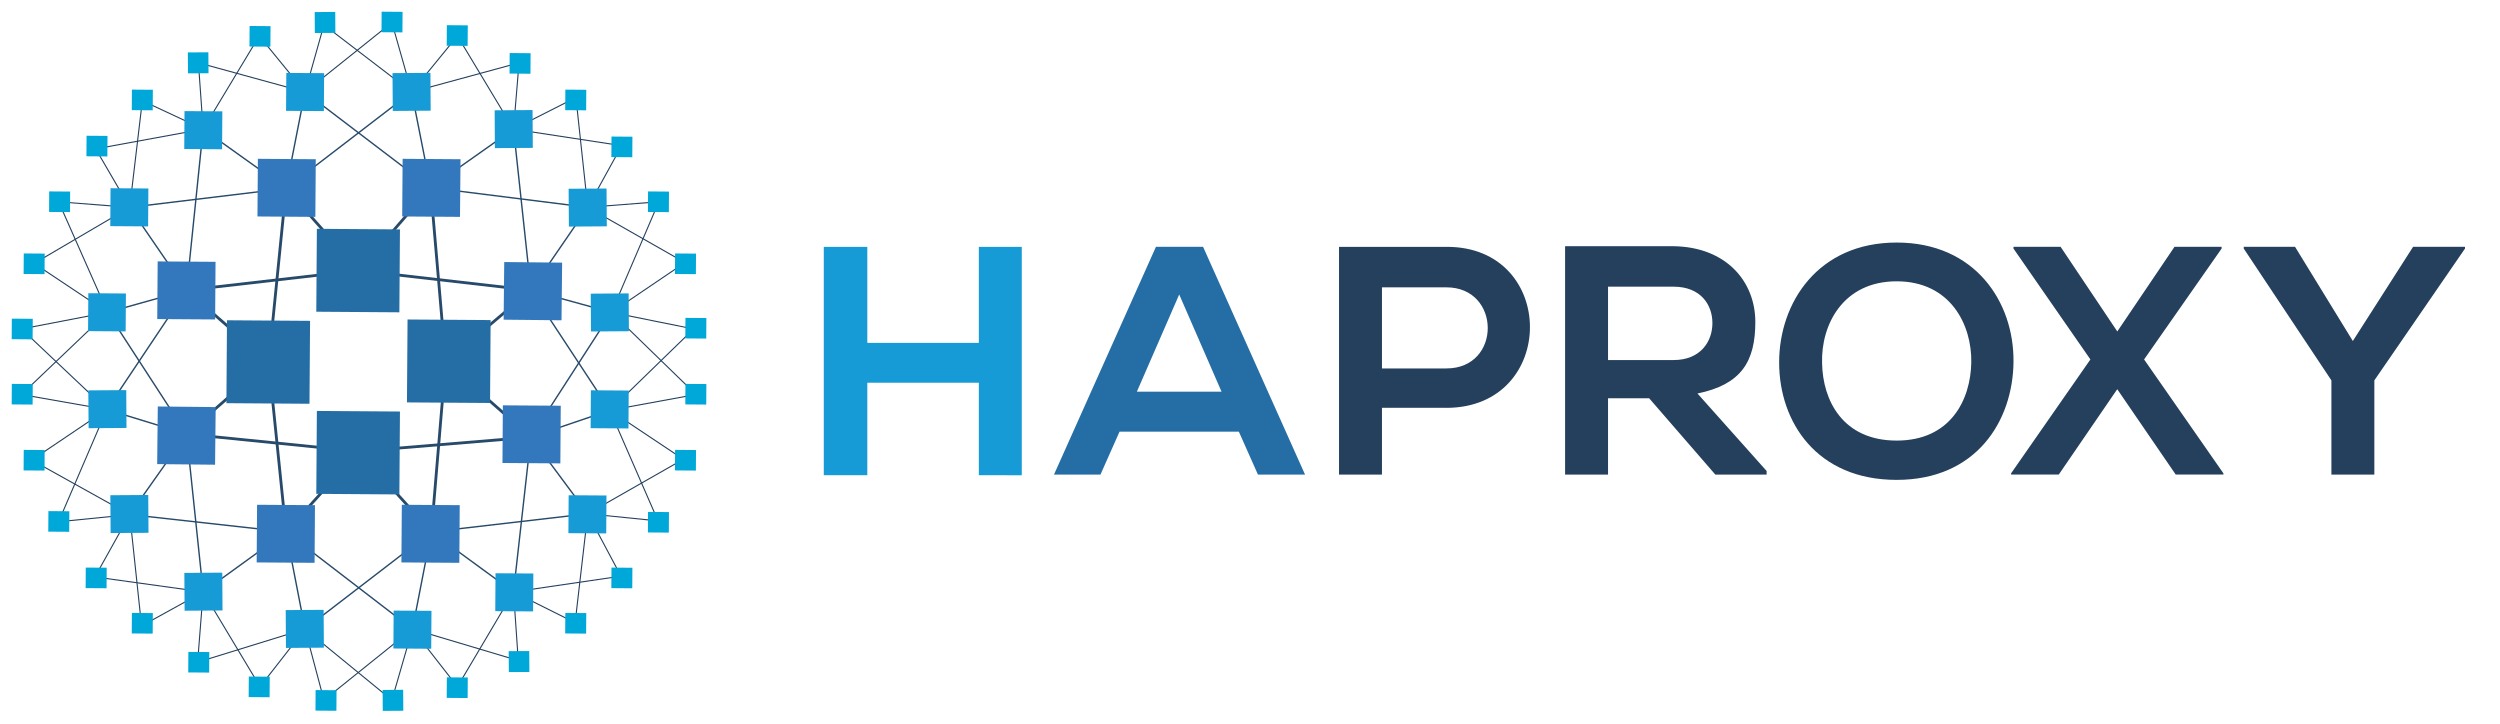 <svg xmlns="http://www.w3.org/2000/svg" xmlns:xlink="http://www.w3.org/1999/xlink" viewBox="0 0 107 31" fill="#fff" fill-rule="evenodd" stroke="#000" stroke-linecap="round" stroke-linejoin="round"><use xlink:href="#A" x=".5" y=".5"/><symbol id="A" overflow="visible"><g stroke="none" fill-rule="nonzero"><path d="M41.394 19.838v-3.956h-4.773v3.956h-1.863v-9.773h1.863v4.109h4.773v-4.109h1.838v9.776z" fill="#169bd6"/><path d="M52.522 17.974h-5.105l-.817 1.838H44.61l4.365-9.75h2.016l4.365 9.75h-2.016zm-2.552-5.87l-1.812 4.16h3.624z" fill="#256ea5"/><path d="M61.405 16.954h-2.757v2.859H56.81v-9.748h4.592c4.773-.025 4.773 6.891 0 6.891zm-2.757-1.685h2.757c2.374 0 2.348-3.471 0-3.471h-2.757zm16.463 4.543h-2.195l-2.833-3.267h-1.759v3.267h-1.838v-9.775h4.62c2.297.026 3.522 1.531 3.522 3.242s-.612 2.68-2.476 3.063l2.961 3.318zm-6.787-8.042v3.14h2.808c1.149 0 1.659-.791 1.659-1.583s-.51-1.557-1.659-1.557zm17.354 3.218c-.026 2.527-1.583 5.051-5.003 5.051s-5.028-2.476-5.028-5.028 1.659-5.13 5.028-5.13 5.028 2.552 5.003 5.105zm-8.193.051c.026 1.608.893 3.318 3.193 3.318s3.165-1.736 3.193-3.346-.893-3.471-3.193-3.471-3.242 1.863-3.193 3.499zm15.084-4.977h2.016v.077l-3.318 4.745 3.395 4.875v.051H92.62l-2.502-3.652-2.502 3.652h-2.042v-.051l3.395-4.875-3.292-4.745v-.077h2.016l2.427 3.624zm7.632 4.033l2.58-4.033h2.221v.077l-3.88 5.641v4.033h-1.838V15.78l-3.752-5.641v-.077h2.195z" fill="#24405d"/></g><g stroke="#284a6a" fill="none"><path d="M14.854 11.078l-3.109-3.515" stroke-width=".122"/><path d="M5.051 8.374l2.434 3.549" stroke-width=".061"/><g stroke-width=".122"><path d="M14.854 11.078l3.076-3.549m.642 7.47l3.651-3.076m-3.651 3.076l3.651 3.211m-4.259 4.057l-3.11-3.448m-3.11 3.447l3.11-3.448m-7.369-.744L11 14.999m-3.515-3.076L11 14.999m3.853-3.921l-7.369.845m7.369-.845l7.369.845"/><path d="M18.572 14.999l-.642-7.47m.642 7.47l-.608 7.267"/><path d="M22.223 18.21l-7.369.608m-7.369-.744l7.369.744"/><path d="M11.744 22.267L11 14.999m.744-7.436L11 14.999"/></g><g stroke-width=".061"><path d="M4.104 12.869l3.38-.946m.71-6.895l3.549 2.535m.809-4.123l-.809 4.124m.809-4.124l5.375 4.09m-.809-4.091l.809 4.09m3.551-2.502l-3.549 2.502m6.726.845l-6.726-.845m4.293 4.394l2.434-3.549m-2.434 3.549l3.448.946"/><path d="M22.223 11.923l3.38 5.138M17.119 3.439l-5.375 4.124"/><path d="M22.223 11.922l-.743-6.895m.743 13.182l3.38-1.149m-3.381 1.15l3.448-5.341m-3.448 5.341l2.434 3.279m-2.434-3.279l-.744 6.625m-3.516-2.569l3.515 2.569"/><path d="M17.963 22.266l6.693-.777m-6.693.777l-.809 4.158m.809-4.158l-5.408 4.155m-.809-4.155l.809 4.158"/><path d="M11.744 22.267l5.408 4.155m-5.408-4.155l-3.549 2.569m3.549-2.569l-6.693-.744m2.434-3.448l-2.434 3.448"/><path d="M7.485 18.075l.71 6.76m-.71-6.76l-3.414-1.048m3.414-5.104l-3.414 5.104"/><path d="M7.484 18.075l-3.38-5.206m4.09-7.842l-.71 6.895"/><path d="M5.051 8.374l6.693-.809"/></g></g><g stroke="#24405d" stroke-width=".047"><path d="M8.195 5.027L5.592 3.811m2.603 1.217l-.203-2.839m4.563 1.251L7.992 2.188" fill="none"/><path d="M12.555 3.439l-1.96-2.4m1.96 2.4l.809-2.873M8.195 5.028l2.4-3.989m6.524 2.4L13.367.566" fill="none"/><path d="M17.118 3.439L16.273.464m-3.718 2.975L16.273.464m.845 2.975l1.96-2.4m2.4 3.989l-2.4-3.989" fill="none"/><path d="M21.478 5.027l.237-2.839m-4.597 1.251l4.597-1.251m-.237 2.839l2.668-1.352m-2.668 1.352l4.631.708" fill="none"/><path d="M24.656 8.373l1.453-2.639m-1.453 2.639l-.507-4.698m.507 4.698l3.042-.237m-3.042.237l4.158 2.366" fill="none"/><path d="M25.67 12.869l2.028-4.732m-2.028 4.732l3.144-2.129m-3.144 2.13l3.515.71m-3.583 3.482l3.583-3.481" fill="none"/><path d="M25.602 17.06l3.685-.676m-3.617-3.515l3.617 3.515m-3.685.676l3.144 2.096m-4.09 2.332l4.09-2.332" fill="none"/><path d="M24.656 21.489l3.008.306m-2.062-4.732l2.062 4.732m-3.008-.306l1.42 2.668m-1.42-2.668l-.541 4.664" fill="none"/><path d="M24.116 26.153l-2.637-1.318m0 0l.203 2.941m-.203-2.941l4.597-.676m-4.597.676l-2.4 4.056" fill="none"/><path d="M17.152 26.421l1.924 2.468m-1.924-2.468l4.529 1.352m-4.529-1.352l-.879 3.042m.879-3.042l-3.786 3.042" fill="none"/><path d="M12.555 26.422l.809 3.042m-.809-3.042l3.718 3.042m-3.718-3.042l-1.924 2.468m-2.434-4.054l2.434 4.056" fill="none"/><path d="M12.555 26.422l-4.597 1.42m.237-3.006l-.237 3.008m.237-3.008l-2.636 1.453m-.507-4.766l.507 4.766" fill="none"/><path d="M8.195 24.835l-4.631-.642m1.487-2.668l-1.487 2.668m1.487-2.668l-3.042.306m3.042-.306L.86 19.193m3.211-2.166L.859 19.191m3.211-2.163l-3.65-.642" fill="none"/><path d="M4.071 17.027l-2.062 4.8m2.096-8.957L.42 16.384" fill="none"/><path d="M4.071 17.027L.42 13.579m3.684-.71L.961 10.773" fill="none"/><path d="M4.105 12.869l-3.685.71m3.685-.71L2.009 8.137" fill="none"/><path d="M5.051 8.374l-3.042-.237m3.042.237l-4.09 2.4m4.09-2.4L3.597 5.872m1.454 2.502l.541-4.563" fill="none"/><path d="M8.195 5.027l-4.597.845" fill="none"/></g><g stroke="none" fill-rule="nonzero"><path d="M9.19 16.756l.025-3.549 3.556.025-.025 3.549zm3.847-3.914l.025-3.549 3.556.025-.025 3.549zm0 7.795l.025-3.549 3.556.025-.025 3.549zm3.881-3.914l.025-3.549 3.556.025-.025 3.549z" fill="#256ea5"/><path d="M16.714 8.765l.018-2.468 2.478.018-.022 2.467zm-6.195 0l.018-2.468 2.478.018-.018 2.468zm-4.289 4.391l.018-2.468 2.477.018-.017 2.467zm-.003 6.208l.026-2.467 2.478.026-.026 2.467zm14.778-.048l.017-2.468 2.478.017-.017 2.468zm.05-6.134l.026-2.467 2.478.026-.026 2.467z" fill="#3378bc"/><path d="M4.22 9.179l.011-1.623 1.619.011-.011 1.623zm3.166-3.302l.011-1.622 1.619.011-.011 1.623zm4.357-1.633l.011-1.623 1.619.011-.011 1.623zm-8.474 9.428l.011-1.622 1.609.011-.011 1.623zm20.568-6.093l1.623-.011.011 1.619-1.623.011zm-3.166-3.358l1.622-.011.011 1.619-1.623.011zm-4.372-1.592l1.623-.011.011 1.619-1.622.011zm8.485 9.439l1.622-.011.011 1.619-1.623.011z" fill="#169bd6"/><path d="M10.485 23.572l.018-2.468 2.478.017-.017 2.468zm6.195 0l.018-2.468 2.478.017-.017 2.468z" fill="#3378bc"/><path d="M23.827 22.319l.011-1.623 1.619.011-.011 1.623zm-3.13 3.338l.011-1.622 1.619.011-.011 1.623zm-4.36 1.598l.011-1.622 1.619.011-.011 1.623zm8.442-9.429l.011-1.622 1.619.011-.011 1.623zm-20.556 2.87l1.622-.011.011 1.619-1.622.011zm3.167 3.324l1.623-.011.011 1.619-1.623.011zm4.338 1.592l1.623-.011.011 1.619-1.623.011zM3.28 16.208l1.623-.011.011 1.619-1.622.011z" fill="#169bd6"/><g fill="#00a8da"><use xlink:href="#C"/><use xlink:href="#C" x="1.157" y="2.655"/><use xlink:href="#C" x="-1.565" y="-2.349"/><use xlink:href="#C" x="-22.091" y="-4.358"/><use xlink:href="#C" x="-27.231" y="5.445"/><use xlink:href="#C" x="-3.54" y="-4.357"/><use xlink:href="#C" x="-26.72" y="2.654"/><use xlink:href="#C" x="-17.054" y="-7.081"/><use xlink:href="#C" x="-25.631" y="-0.001"/><use xlink:href="#C" x="-24.032" y="-2.383"/><path d="M7.539 1.744l.879-.006.007.896-.879.006zm5.43-1.727l.879-.006.006.896-.879.006z"/><use xlink:href="#C" x="-5.923" y="-5.923"/><use xlink:href="#C" x="1.6" y="5.412"/><path d="M15.828.879L15.834 0l.896.007-.006.879z"/><use xlink:href="#C" x="-8.612" y="-7.115"/><use xlink:href="#C" x="-3.541" y="18.04"/><use xlink:href="#C" x="1.6" y="8.237"/><use xlink:href="#C" x="-22.092" y="18.04"/><use xlink:href="#C" x="1.157" y="11.062"/><use xlink:href="#C" x="-8.612" y="20.797"/><use xlink:href="#C" x="-0.001" y="13.717"/><use xlink:href="#C" x="-1.566" y="16.1"/><path d="M21.272 27.37l.879-.006.007.896-.879.006zm-5.396 1.66l.879-.006.006.896-.879.006z"/><use xlink:href="#C" x="-19.675" y="19.708"/><use xlink:href="#C" x="-25.665" y="13.682"/><use xlink:href="#C" x="-26.721" y="11.062"/><path d="M3.165 24.671l.006-.879.896.006-.006.879z"/><use xlink:href="#C" x="-27.231" y="8.237"/><use xlink:href="#C" x="-14.229" y="21.342"/><use xlink:href="#C" x="-17.088" y="20.763"/></g></g></symbol><defs ><path id="C" d="M27.231 8.572l.006-.879.896.007-.006.879z"/></defs></svg>




